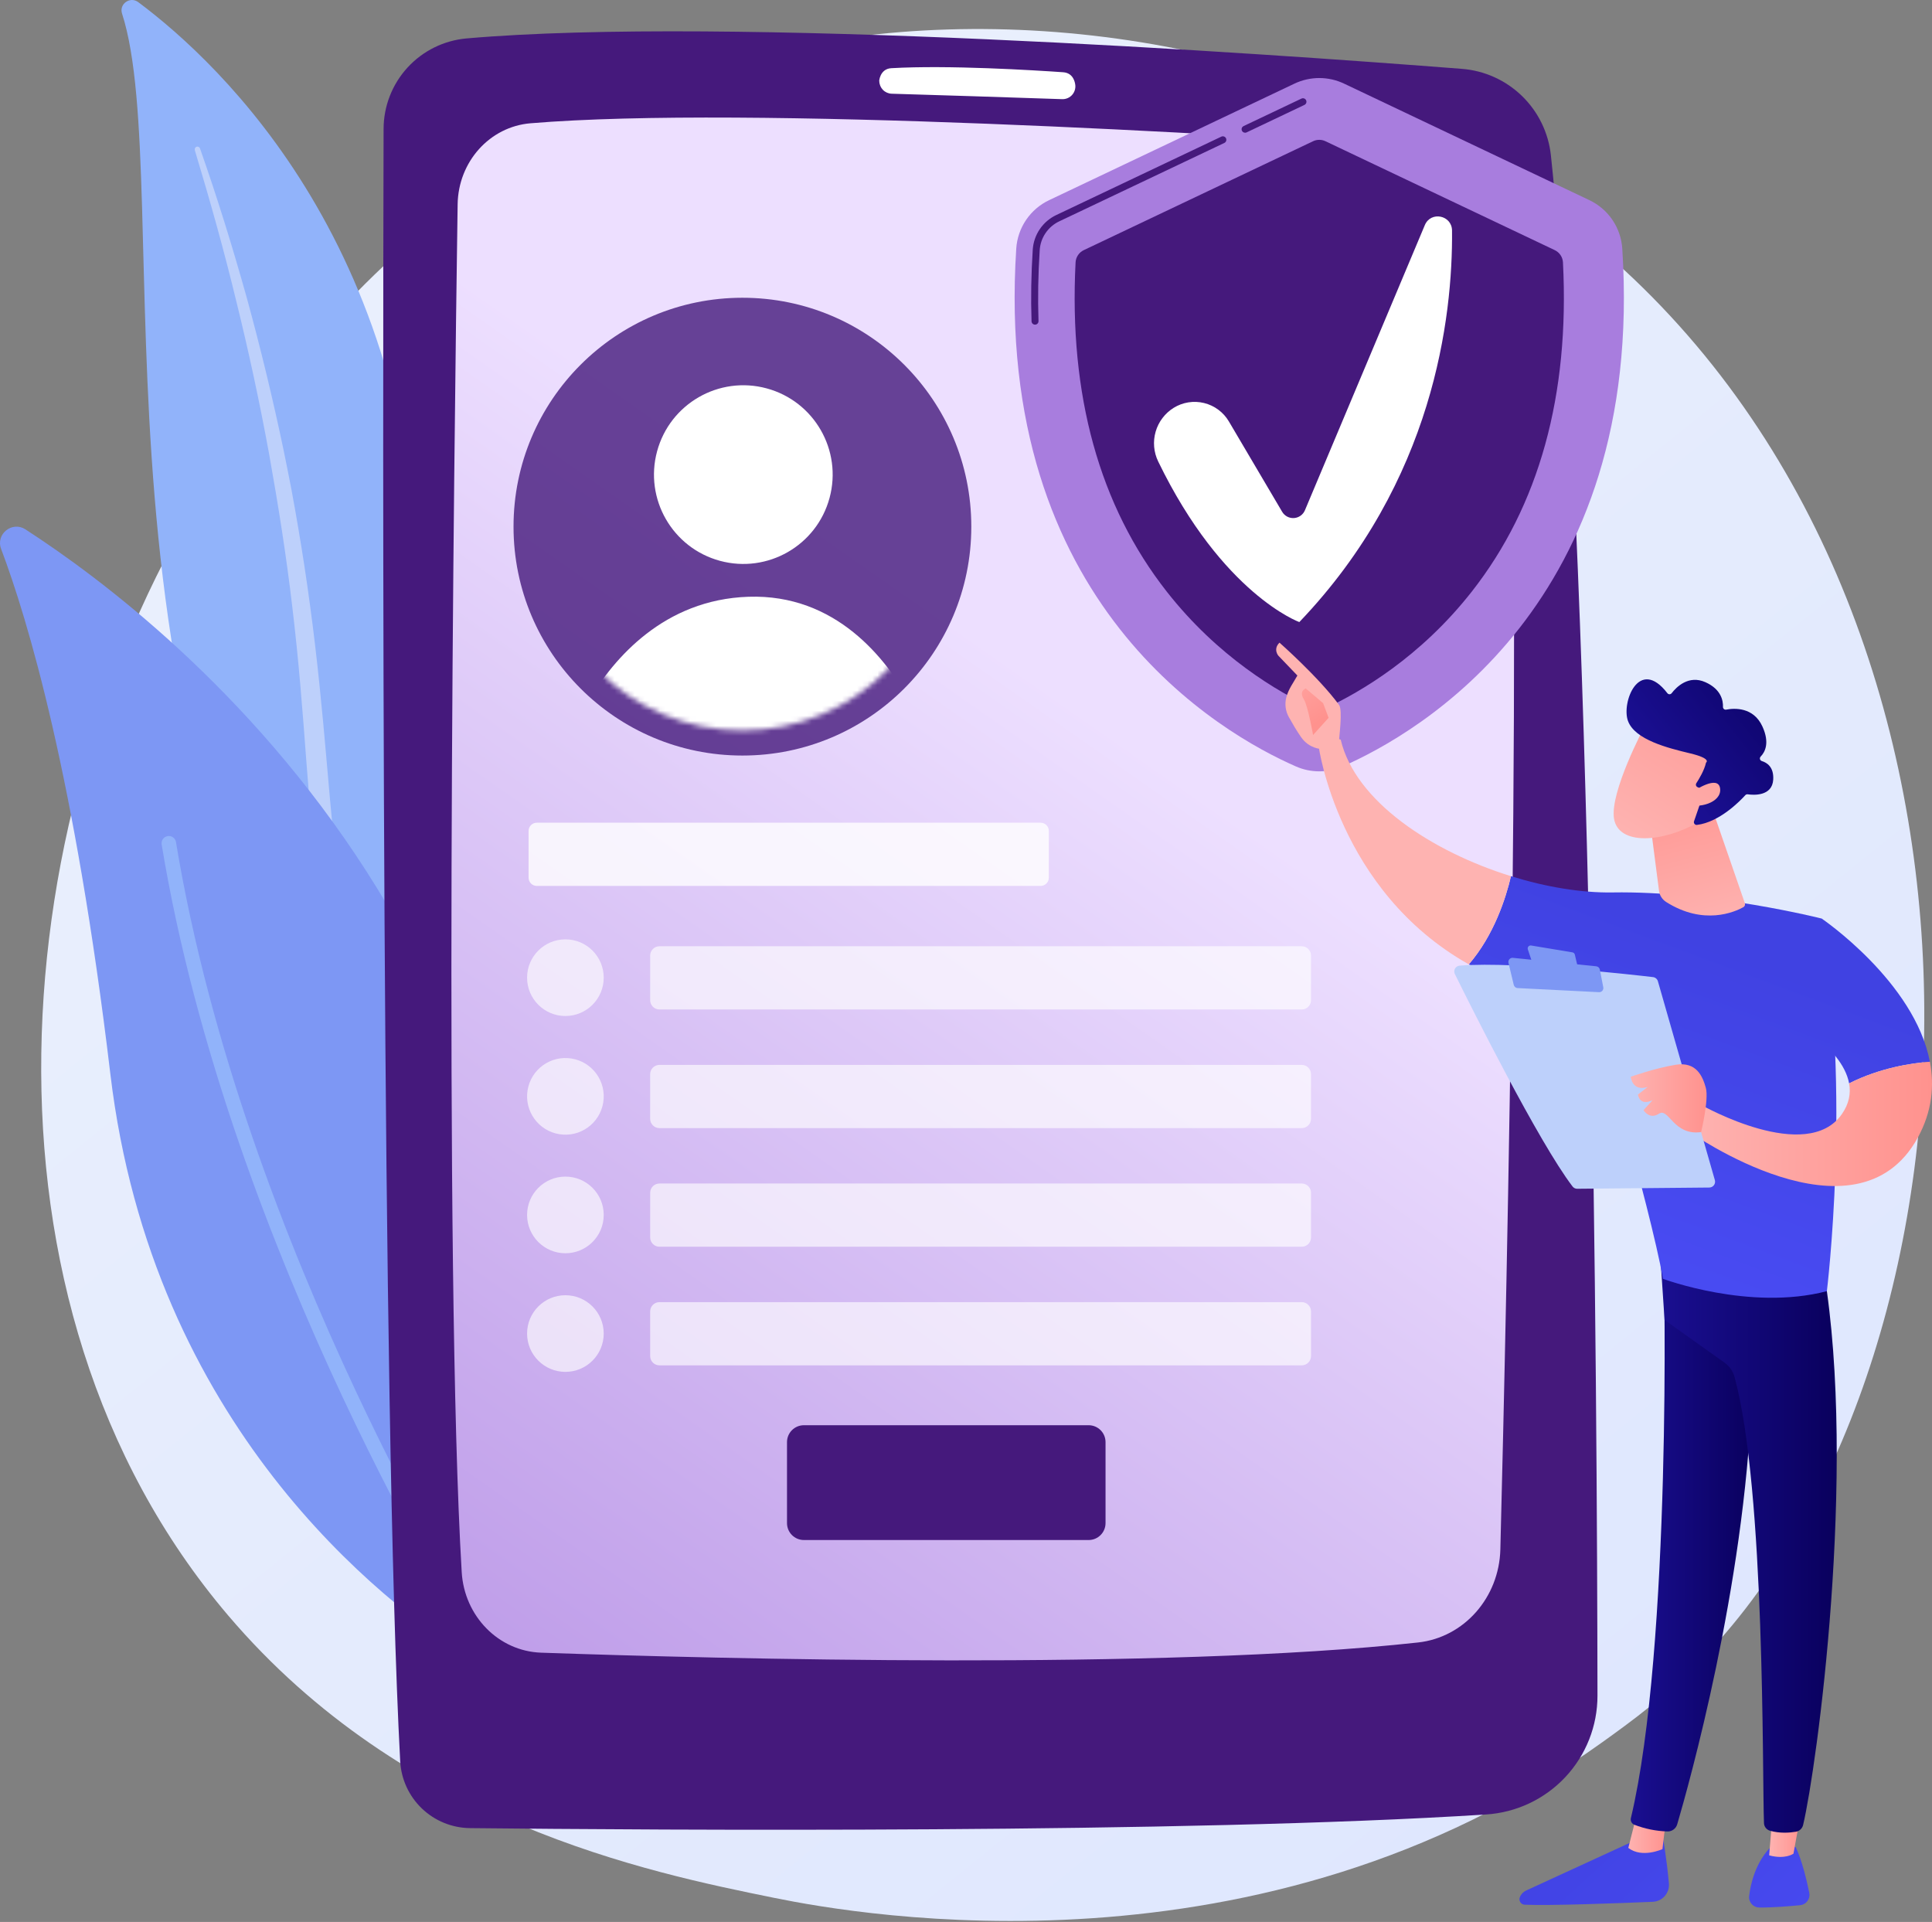 <svg width="382" height="380" viewBox="0 0 382 380" fill="none" xmlns="http://www.w3.org/2000/svg">
<rect x="0" y="0" width="382" height="380" fill="#808080" stroke="none"/>
<path d="M337.318 327.192C329.673 335.241 322.439 340.431 316.723 344.533C249.539 392.738 170.041 378.686 153.145 375.256C128.195 370.188 79.969 360.393 45.101 319.39C-7.647 257.356 0.566 159.624 41.484 95.11C48.969 83.308 88.503 17.812 168.855 7.307C217.485 0.951 274.17 13.772 315.218 48.164C401.391 120.356 395.257 266.197 337.318 327.192Z" fill="url(#paint0_linear_1165_3834)"/>
<path d="M24.129 2.683C23.513 0.784 25.728 -0.777 27.327 0.416C43.577 12.535 83.543 49.811 82.953 122.958C82.214 214.728 104.825 245.621 130.587 263.101C130.587 263.101 97.276 257.29 73.185 226.079C14.038 149.448 35.067 36.445 24.129 2.683Z" fill="#91B3FA"/>
<path d="M38.517 29.686C41.501 39.554 44.285 49.477 46.703 59.486C49.175 69.482 51.338 79.541 53.192 89.662C55.005 99.787 56.626 109.944 57.812 120.155C59.045 130.361 59.839 140.608 60.6 150.898C61.414 161.179 62.183 171.541 64.01 181.855C65.825 192.149 68.893 202.393 73.752 211.771C74.965 214.108 76.225 216.431 77.609 218.659C78.953 220.912 80.396 223.107 81.877 225.274C84.864 229.606 88.151 233.722 91.715 237.594C98.875 245.313 107.207 251.937 116.167 257.325C116.617 257.604 117.159 257.693 117.675 257.572C118.19 257.452 118.637 257.131 118.916 256.682C119.195 256.232 119.284 255.69 119.163 255.174C119.043 254.659 118.722 254.213 118.273 253.933C116.13 252.561 114.005 251.166 111.952 249.681C110.911 248.955 109.907 248.189 108.887 247.433C107.898 246.644 106.878 245.892 105.914 245.073C102.006 241.867 98.334 238.383 94.927 234.649C88.089 227.219 82.326 218.731 77.674 209.779C75.395 205.277 73.459 200.61 71.882 195.817C70.321 190.997 69.084 186.079 68.179 181.094C66.327 171.092 65.485 160.842 64.593 150.574C63.702 140.305 62.708 129.98 61.305 119.717C60.618 114.584 59.839 109.465 58.967 104.36C58.546 101.806 58.076 99.261 57.61 96.715C57.12 94.174 56.614 91.636 56.093 89.102C53.975 78.973 51.547 68.919 48.81 58.938C46.023 48.98 42.977 39.1 39.546 29.352C39.502 29.218 39.407 29.106 39.28 29.042C39.154 28.978 39.007 28.966 38.872 29.01C38.737 29.054 38.626 29.15 38.562 29.277C38.498 29.403 38.486 29.55 38.53 29.684L38.517 29.686Z" fill="#BDD0FB"/>
<path d="M100.838 324.358C100.2 327.98 96.071 329.773 92.962 327.808C75.813 316.956 30.094 281.901 21.819 212.335C14.829 153.591 5.457 122.401 0.221 108.536C-0.886 105.604 2.391 102.963 5.024 104.664C34.062 123.438 123.955 193.107 100.838 324.358Z" fill="#7D97F4"/>
<path d="M95.938 325.244C95.87 325.308 95.797 325.366 95.718 325.415C95.559 325.516 95.381 325.585 95.196 325.618C95.01 325.65 94.82 325.646 94.636 325.605C94.452 325.564 94.277 325.487 94.123 325.379C93.969 325.271 93.837 325.133 93.736 324.974C93.254 324.214 45.363 248.169 31.956 166.926C31.904 166.555 32 166.178 32.222 165.877C32.444 165.575 32.775 165.372 33.145 165.311C33.514 165.25 33.893 165.336 34.2 165.55C34.508 165.764 34.719 166.09 34.79 166.458C48.101 247.109 95.681 322.679 96.16 323.433C96.338 323.714 96.414 324.048 96.373 324.378C96.333 324.709 96.179 325.015 95.938 325.244Z" fill="#91B3FA"/>
<path d="M92.258 7.596C87.784 7.989 83.618 10.042 80.581 13.351C77.544 16.66 75.854 20.985 75.845 25.477C75.683 82.398 75.418 278.728 79.128 348.225C79.317 351.77 80.849 355.111 83.412 357.567C85.976 360.024 89.378 361.412 92.928 361.451C129.391 361.843 234.272 362.564 293.82 358.755C299.793 358.379 305.398 355.74 309.493 351.375C313.587 347.01 315.863 341.248 315.857 335.263C315.785 275.523 314.83 107.513 306.647 30.715C306.172 26.258 304.152 22.107 300.937 18.983C297.722 15.859 293.515 13.959 289.045 13.613C249.278 10.51 143.673 3.12 92.258 7.596Z" fill="#45197C"/>
<path d="M90.485 40.388C89.769 89.085 87.73 251.054 91.29 310.835C91.811 319.574 98.598 326.471 106.978 326.764C141.486 327.966 229.972 330.291 280.394 324.746C289.473 323.746 296.412 315.876 296.654 306.347C297.915 256.658 301.321 105.798 297.862 46.685C297.31 37.255 290.106 29.729 281.075 29.121C243.713 26.604 147.77 20.798 104.894 24.374C96.851 25.038 90.611 31.958 90.485 40.388Z" fill="url(#paint1_linear_1165_3834)"/>
<path d="M173.858 16.056C173.871 16.702 174.131 17.319 174.585 17.779C175.04 18.239 175.653 18.508 176.299 18.529C182.938 18.731 201.642 19.303 210.003 19.605C210.388 19.619 210.771 19.546 211.123 19.39C211.475 19.234 211.787 18.999 212.034 18.704C212.282 18.41 212.459 18.062 212.551 17.689C212.644 17.315 212.65 16.925 212.57 16.549C212.541 16.498 212.327 14.431 210.216 14.284C204.56 13.891 187.499 12.83 176.225 13.482C173.909 13.609 173.783 16.242 173.858 16.056Z" fill="white"/>
<path opacity="0.8" d="M146.793 149.385C171.788 149.385 192.05 129.123 192.05 104.128C192.05 79.133 171.788 58.871 146.793 58.871C121.798 58.871 101.536 79.133 101.536 104.128C101.536 129.123 121.798 149.385 146.793 149.385Z" fill="#45197C"/>
<mask id="mask0_1165_3834" style="mask-type:luminance" maskUnits="userSpaceOnUse" x="106" y="63" width="82" height="82">
<path d="M146.792 144.434C169.051 144.434 187.096 126.389 187.096 104.13C187.096 81.87 169.051 63.825 146.792 63.825C124.532 63.825 106.487 81.87 106.487 104.13C106.487 126.389 124.532 144.434 146.792 144.434Z" fill="white"/>
</mask>
<g mask="url(#mask0_1165_3834)">
<path d="M164.022 98.448C166.568 89.032 160.999 79.334 151.582 76.788C142.165 74.242 132.468 79.811 129.922 89.228C127.376 98.645 132.945 108.342 142.362 110.888C151.778 113.434 161.476 107.865 164.022 98.448Z" fill="white"/>
<path d="M120.138 146.876H176.411C179.86 146.876 181.928 142.418 180.073 139.016C175.293 130.263 165.288 117.405 147.973 117.991C131.28 118.551 121.386 130.165 116.413 138.495C114.299 142.022 116.453 146.876 120.138 146.876Z" fill="white"/>
</g>
<path d="M215.245 281.791H158.953C157.106 281.791 155.608 283.289 155.608 285.136V301.146C155.608 302.994 157.106 304.491 158.953 304.491H215.245C217.093 304.491 218.59 302.994 218.59 301.146V285.136C218.59 283.289 217.093 281.791 215.245 281.791Z" fill="#45197C"/>
<g opacity="0.8">
<g opacity="0.8">
<path d="M257.384 187.093H130.388C129.375 187.093 128.554 187.914 128.554 188.927V197.758C128.554 198.771 129.375 199.592 130.388 199.592H257.384C258.397 199.592 259.218 198.771 259.218 197.758V188.927C259.218 187.914 258.397 187.093 257.384 187.093Z" fill="white"/>
<path d="M111.793 200.881C115.978 200.881 119.37 197.489 119.37 193.304C119.37 189.119 115.978 185.727 111.793 185.727C107.608 185.727 104.216 189.119 104.216 193.304C104.216 197.489 107.608 200.881 111.793 200.881Z" fill="white"/>
</g>
<g opacity="0.8">
<path d="M257.381 210.548H130.385C129.372 210.548 128.551 211.369 128.551 212.382V221.212C128.551 222.225 129.372 223.046 130.385 223.046H257.381C258.394 223.046 259.215 222.225 259.215 221.212V212.382C259.215 211.369 258.394 210.548 257.381 210.548Z" fill="white"/>
<path d="M119.274 217.983C119.945 213.852 117.14 209.96 113.009 209.29C108.878 208.619 104.986 211.424 104.316 215.555C103.645 219.686 106.45 223.578 110.581 224.248C114.712 224.919 118.604 222.114 119.274 217.983Z" fill="white"/>
</g>
<g opacity="0.8">
<path d="M257.384 234.002H130.388C129.375 234.002 128.554 234.823 128.554 235.836V244.666C128.554 245.679 129.375 246.5 130.388 246.5H257.384C258.397 246.5 259.218 245.679 259.218 244.666V235.836C259.218 234.823 258.397 234.002 257.384 234.002Z" fill="white"/>
<path d="M111.793 247.791C115.978 247.791 119.37 244.398 119.37 240.213C119.37 236.029 115.978 232.636 111.793 232.636C107.608 232.636 104.216 236.029 104.216 240.213C104.216 244.398 107.608 247.791 111.793 247.791Z" fill="white"/>
</g>
<path opacity="0.8" d="M257.382 257.455H130.386C129.373 257.455 128.552 258.276 128.552 259.289V268.12C128.552 269.132 129.373 269.954 130.386 269.954H257.382C258.395 269.954 259.216 269.132 259.216 268.12V259.289C259.216 258.276 258.395 257.455 257.382 257.455Z" fill="white"/>
<path opacity="0.8" d="M111.793 271.245C115.978 271.245 119.37 267.852 119.37 263.668C119.37 259.483 115.978 256.09 111.793 256.09C107.608 256.09 104.216 259.483 104.216 263.668C104.216 267.852 107.608 271.245 111.793 271.245Z" fill="white"/>
</g>
<path opacity="0.8" d="M205.751 162.664H106.139C105.24 162.664 104.512 163.393 104.512 164.292V173.535C104.512 174.434 105.24 175.162 106.139 175.162H205.751C206.65 175.162 207.379 174.434 207.379 173.535V164.292C207.379 163.393 206.65 162.664 205.751 162.664Z" fill="white"/>
<path d="M320.76 49.144C320.626 47.112 319.952 45.153 318.808 43.47C317.663 41.786 316.089 40.439 314.249 39.568L265.758 16.535C264.224 15.807 262.548 15.43 260.85 15.43C259.152 15.43 257.475 15.807 255.941 16.535L207.448 39.568C205.608 40.439 204.034 41.786 202.889 43.47C201.745 45.153 201.071 47.112 200.937 49.144C196.389 119.457 241.472 145.075 256.251 151.547C257.7 152.182 259.265 152.509 260.847 152.509C262.429 152.509 263.994 152.182 265.444 151.547C280.225 145.075 325.308 119.457 320.76 49.144Z" fill="#A87DDE"/>
<path d="M246.181 26.24C246.024 26.241 245.871 26.188 245.748 26.09C245.625 25.993 245.54 25.856 245.505 25.703C245.471 25.549 245.489 25.389 245.559 25.248C245.628 25.107 245.743 24.994 245.885 24.927L257.343 19.485C257.507 19.413 257.694 19.407 257.862 19.469C258.031 19.532 258.168 19.658 258.246 19.82C258.323 19.983 258.334 20.169 258.276 20.339C258.218 20.509 258.096 20.65 257.936 20.732L246.476 26.179C246.384 26.221 246.283 26.242 246.181 26.24Z" fill="#45197C"/>
<path d="M204.648 64.191C204.47 64.191 204.298 64.122 204.169 63.997C204.041 63.873 203.965 63.704 203.959 63.525C203.806 58.951 203.886 54.183 204.198 49.353C204.295 47.902 204.776 46.504 205.594 45.302C206.411 44.101 207.535 43.139 208.848 42.516L241.471 27.023C241.553 26.981 241.643 26.956 241.735 26.949C241.827 26.942 241.919 26.954 242.007 26.984C242.094 27.014 242.175 27.061 242.244 27.122C242.313 27.183 242.369 27.258 242.408 27.341C242.448 27.424 242.47 27.515 242.474 27.607C242.478 27.699 242.464 27.791 242.432 27.878C242.4 27.964 242.351 28.044 242.287 28.111C242.224 28.178 242.148 28.232 242.064 28.269L209.438 43.763C208.347 44.28 207.413 45.078 206.734 46.077C206.054 47.075 205.654 48.237 205.574 49.442C205.264 54.228 205.184 58.95 205.336 63.477C205.342 63.66 205.276 63.838 205.151 63.972C205.026 64.106 204.853 64.185 204.67 64.191H204.648Z" fill="#45197C"/>
<path d="M309.033 51.887C309.007 51.372 308.841 50.874 308.555 50.446C308.268 50.017 307.871 49.675 307.405 49.453L262.068 27.922C261.687 27.741 261.27 27.648 260.847 27.648C260.425 27.648 260.008 27.741 259.627 27.922L214.292 49.453C213.827 49.675 213.43 50.017 213.143 50.446C212.856 50.874 212.691 51.372 212.665 51.887C211.324 78.115 217.382 100.001 230.685 116.962C240.826 129.894 252.69 136.825 259.642 140.058C260.02 140.234 260.431 140.325 260.848 140.325C261.265 140.325 261.677 140.234 262.055 140.058C269.007 136.825 280.87 129.894 291.011 116.962C304.315 100.001 310.373 78.115 309.033 51.887Z" fill="#45197C"/>
<path d="M232.061 80.636C232.951 80.085 233.942 79.717 234.976 79.554C236.01 79.391 237.066 79.436 238.083 79.687C239.099 79.937 240.056 80.388 240.896 81.012C241.736 81.637 242.443 82.423 242.975 83.324L253.512 101.192C253.75 101.595 254.095 101.924 254.509 102.143C254.923 102.361 255.39 102.46 255.857 102.429C256.324 102.397 256.773 102.236 257.154 101.964C257.535 101.692 257.833 101.319 258.014 100.888L281.722 44.507C282.905 41.694 287.072 42.536 287.099 45.585C287.255 62.653 283.51 95.192 256.905 122.995C256.905 122.995 241.741 117.519 229.002 91.245C228.111 89.411 227.93 87.312 228.495 85.353C229.06 83.394 230.33 81.713 232.061 80.636Z" fill="white"/>
<path d="M328.689 362.611C328.689 362.611 329.557 367.525 329.983 372.391C330.021 372.842 329.967 373.296 329.824 373.726C329.682 374.156 329.454 374.552 329.155 374.891C328.855 375.231 328.49 375.506 328.081 375.7C327.672 375.894 327.228 376.004 326.776 376.022C320.296 376.293 306.439 376.817 301.464 376.595C301.291 376.587 301.121 376.538 300.971 376.452C300.82 376.365 300.692 376.243 300.598 376.097C300.504 375.951 300.447 375.784 300.43 375.611C300.414 375.438 300.44 375.264 300.505 375.103C300.737 374.52 301.185 374.049 301.755 373.787L324.646 363.261L328.689 362.611Z" fill="url(#paint2_linear_1165_3834)"/>
<path d="M329.4 359.722L328.702 365.601C328.702 365.601 324.693 367.468 321.954 365.365L323.614 358.815L329.4 359.722Z" fill="url(#paint3_linear_1165_3834)"/>
<path d="M328.875 249.201C329.176 250.735 330.492 325.81 322.467 359.454C322.401 359.719 322.433 359.999 322.556 360.242C322.679 360.486 322.885 360.678 323.137 360.782C325.225 361.59 327.435 362.039 329.673 362.11C330.108 362.124 330.536 361.994 330.889 361.738C331.242 361.483 331.501 361.117 331.623 360.699C333.917 352.893 344.91 313.783 346.344 276.424C347.946 234.677 346.344 275.002 346.344 275.002L345.404 249.197L328.875 249.201Z" fill="url(#paint4_linear_1165_3834)"/>
<path d="M355.021 365.174C355.021 365.174 356.403 367.655 357.734 374.249C357.791 374.529 357.788 374.818 357.727 375.097C357.665 375.376 357.546 375.639 357.376 375.869C357.206 376.099 356.99 376.291 356.742 376.433C356.493 376.574 356.218 376.662 355.934 376.69C353.795 376.9 350.501 377.172 347.864 377.153C347.577 377.153 347.293 377.092 347.03 376.974C346.768 376.856 346.534 376.684 346.343 376.469C346.152 376.254 346.009 376.001 345.923 375.727C345.837 375.453 345.81 375.163 345.844 374.878C346.137 372.472 347.047 368.524 349.859 365.446L355.021 365.174Z" fill="url(#paint5_linear_1165_3834)"/>
<path d="M356.235 357.613L354.607 366.504C354.607 366.504 352.995 367.701 349.808 366.833L350.586 357.268L356.235 357.613Z" fill="url(#paint6_linear_1165_3834)"/>
<path d="M360.639 251.504C367.202 291.113 359.215 349.404 356.521 360.812C356.443 361.155 356.265 361.467 356.009 361.708C355.753 361.95 355.432 362.11 355.085 362.168C353.883 362.368 351.902 362.53 349.952 361.963C349.623 361.868 349.333 361.672 349.123 361.402C348.912 361.133 348.792 360.804 348.779 360.462C348.418 351.238 349.069 294.615 342.953 272.238C342.643 271.104 341.95 270.113 340.992 269.432L329.122 260.983L328.212 247.344L360.639 251.504Z" fill="url(#paint7_linear_1165_3834)"/>
<path d="M318.815 176.451C338.484 176.125 360.187 181.615 360.187 181.615C366.05 215.825 361.213 255.285 361.213 255.285C345.985 259.277 328.808 252.843 328.808 252.843C326.277 238.543 314.469 198.301 314.469 198.301C304.859 197.109 296.941 194.336 290.422 190.671C295.395 184.906 297.74 177.571 298.757 173.235C305.712 175.397 312.749 176.551 318.815 176.451Z" fill="url(#paint8_linear_1165_3834)"/>
<path d="M260.712 147.48C262.644 145.145 265.089 146.249 265.089 146.249C267.984 158.476 283.161 168.389 298.753 173.235C297.735 177.575 295.39 184.9 290.417 190.671C264.547 176.121 260.712 147.48 260.712 147.48Z" fill="url(#paint9_linear_1165_3834)"/>
<path d="M261.187 148.072C260.985 148.715 263.326 149.7 264.704 147.065C264.752 145.805 265.518 140.408 264.765 139.381C260.757 133.914 252.983 127.063 252.983 127.063C251.669 128.36 252.751 129.632 252.751 129.632L256.522 133.566C255.734 134.992 254.772 136.195 254.321 137.919C253.99 139.235 254.179 140.627 254.848 141.808C255.51 143.001 256.412 144.55 257.267 145.765C258.882 148.054 261.187 148.072 261.187 148.072Z" fill="url(#paint10_linear_1165_3834)"/>
<path d="M258.17 136.111L261.608 139.024L262.693 141.924L259.626 145.323C259.626 145.323 258.596 139.569 257.83 138.322C257.063 137.076 257.455 136.475 258.17 136.111Z" fill="url(#paint11_linear_1165_3834)"/>
<path d="M352.643 200.662L360.187 181.616C360.187 181.616 378.559 194.095 381.58 209.926C378.109 210.181 371.792 211.085 365.609 214.206C364.251 206.733 352.643 200.662 352.643 200.662Z" fill="url(#paint12_linear_1165_3834)"/>
<path d="M336.589 218.581C336.589 218.581 357.216 230.238 364.176 220.285C365.621 218.217 365.967 216.164 365.61 214.205C371.793 211.085 378.11 210.18 381.581 209.925C382.493 214.696 382.011 219.77 379.207 224.899C367.015 247.201 333.859 223.666 333.859 223.666L336.589 218.581Z" fill="url(#paint13_linear_1165_3834)"/>
<path d="M339.066 233.33L327.807 194.016C327.745 193.798 327.62 193.603 327.447 193.456C327.275 193.309 327.063 193.216 326.837 193.19C324.803 192.952 318.889 192.284 312.064 191.707C303.844 191.011 294.295 190.448 288.597 190.927C288.41 190.942 288.23 191.003 288.071 191.104C287.913 191.205 287.782 191.343 287.689 191.507C287.596 191.67 287.545 191.853 287.54 192.041C287.534 192.229 287.574 192.415 287.657 192.583C290.901 199.146 304.244 225.84 310.925 234.584C311.033 234.727 311.173 234.842 311.335 234.922C311.496 235.001 311.673 235.041 311.853 235.039L337.973 234.797C338.15 234.795 338.324 234.752 338.481 234.672C338.639 234.591 338.776 234.476 338.882 234.334C338.988 234.192 339.059 234.028 339.091 233.854C339.123 233.679 339.115 233.5 339.066 233.33Z" fill="#BDD0FB"/>
<path d="M310.901 188.298L302.739 186.942C302.64 186.925 302.538 186.935 302.443 186.969C302.349 187.004 302.264 187.062 302.199 187.139C302.133 187.215 302.088 187.307 302.069 187.406C302.049 187.505 302.055 187.607 302.087 187.703L302.901 190.145C302.935 190.249 302.998 190.342 303.083 190.412C303.168 190.483 303.27 190.528 303.38 190.542L311.233 191.591C311.327 191.603 311.423 191.593 311.512 191.56C311.601 191.528 311.681 191.474 311.745 191.404C311.808 191.334 311.854 191.249 311.878 191.157C311.901 191.065 311.902 190.969 311.881 190.877L311.381 188.739C311.354 188.627 311.293 188.525 311.208 188.446C311.123 188.368 311.016 188.316 310.901 188.298Z" fill="#7D97F4"/>
<path d="M317.005 195.208L316.326 191.706C316.293 191.535 316.205 191.379 316.077 191.262C315.949 191.144 315.786 191.071 315.613 191.053L299.128 189.381C298.999 189.368 298.87 189.387 298.75 189.435C298.63 189.482 298.523 189.558 298.439 189.655C298.354 189.752 298.293 189.868 298.262 189.993C298.23 190.118 298.229 190.249 298.258 190.375L299.307 194.739C299.348 194.908 299.443 195.06 299.578 195.172C299.712 195.283 299.879 195.349 300.053 195.358L316.162 196.172C316.285 196.179 316.409 196.157 316.522 196.109C316.636 196.061 316.737 195.988 316.818 195.895C316.899 195.802 316.958 195.692 316.99 195.573C317.023 195.454 317.028 195.329 317.005 195.208Z" fill="#7D97F4"/>
<path d="M336.347 223.831C336.347 223.831 337.915 217.384 337.283 215.096C336.651 212.807 335.425 209.867 331.339 210.52C327.254 211.174 322.436 212.894 322.436 212.894C322.436 212.894 322.68 215.878 325.783 214.914L323.858 216.406C323.858 216.406 324.13 218.792 326.756 217.517L324.965 219.493C324.965 219.493 326.093 221.452 328.021 220.196C329.95 218.94 330.875 224.609 336.347 223.831Z" fill="url(#paint14_linear_1165_3834)"/>
<path d="M338.74 160.482L344.999 178.58C345.05 178.725 345.048 178.884 344.993 179.027C344.939 179.171 344.835 179.291 344.701 179.366C342.996 180.315 336.85 183.036 329.442 178.34C329.06 178.101 328.735 177.78 328.491 177.401C328.246 177.022 328.089 176.594 328.028 176.147L326.002 160.482H338.74Z" fill="url(#paint15_linear_1165_3834)"/>
<path d="M325.122 143.723C325.122 143.723 318.249 156.659 319.131 161.884C320.013 167.109 328.528 166.735 335.966 162.491L341.164 148.519L325.122 143.723Z" fill="url(#paint16_linear_1165_3834)"/>
<path d="M335.637 155.63C335.566 155.599 335.503 155.553 335.451 155.495C335.4 155.437 335.362 155.369 335.34 155.294C335.317 155.22 335.312 155.142 335.323 155.065C335.334 154.988 335.361 154.915 335.404 154.85C335.955 154.009 336.987 152.293 337.316 150.79C337.316 150.79 338.552 149.999 334.172 148.951C329.792 147.902 323.261 146.276 321.888 142.547C320.549 138.913 324.067 129.772 329.677 137.055C329.726 137.12 329.79 137.173 329.863 137.209C329.936 137.246 330.016 137.266 330.098 137.266C330.179 137.267 330.26 137.249 330.334 137.213C330.407 137.178 330.472 137.126 330.522 137.062C331.442 135.864 333.86 133.379 337.217 134.891C340.359 136.301 340.713 138.602 340.67 139.764C340.666 139.843 340.681 139.923 340.713 139.996C340.745 140.069 340.792 140.134 340.853 140.186C340.913 140.238 340.985 140.276 341.062 140.297C341.139 140.318 341.219 140.321 341.298 140.306C342.886 140.002 346.698 139.743 348.477 143.653C349.942 146.874 348.99 148.697 348.123 149.588C348.059 149.654 348.012 149.735 347.989 149.823C347.965 149.912 347.964 150.005 347.987 150.094C348.01 150.183 348.055 150.264 348.119 150.331C348.182 150.397 348.262 150.445 348.35 150.472C349.394 150.792 350.743 151.676 350.607 154.122C350.421 157.503 346.641 157.206 345.564 157.052C345.477 157.039 345.389 157.047 345.306 157.076C345.224 157.105 345.149 157.154 345.09 157.219C344.168 158.24 340.009 162.577 335.51 163.1C335.42 163.108 335.33 163.094 335.247 163.059C335.164 163.023 335.092 162.968 335.036 162.897C334.98 162.827 334.942 162.743 334.926 162.655C334.911 162.566 334.917 162.475 334.945 162.389L336.893 156.728C336.935 156.601 336.928 156.463 336.875 156.34C336.821 156.218 336.725 156.12 336.603 156.064L335.637 155.63Z" fill="url(#paint17_linear_1165_3834)"/>
<path d="M334.854 156.436C334.854 156.436 339.747 153.078 340.105 155.905C340.463 158.732 335.698 160 333.339 158.946L334.854 156.436Z" fill="url(#paint18_linear_1165_3834)"/>
<defs>
<linearGradient id="paint0_linear_1165_3834" x1="428.889" y1="490.216" x2="96.036" y2="76.833" gradientUnits="userSpaceOnUse">
<stop stop-color="#DAE3FE"/>
<stop offset="1" stop-color="#E9EFFD"/>
</linearGradient>
<linearGradient id="paint1_linear_1165_3834" x1="27.239" y1="411.421" x2="215.97" y2="141.672" gradientUnits="userSpaceOnUse">
<stop stop-color="#A87DDE"/>
<stop offset="1" stop-color="#EDDFFF"/>
</linearGradient>
<linearGradient id="paint2_linear_1165_3834" x1="302.19" y1="355.818" x2="386.02" y2="447" gradientUnits="userSpaceOnUse">
<stop stop-color="#4042E2"/>
<stop offset="1" stop-color="#4F52FF"/>
</linearGradient>
<linearGradient id="paint3_linear_1165_3834" x1="329.4" y1="362.59" x2="321.954" y2="362.59" gradientUnits="userSpaceOnUse">
<stop stop-color="#FF928E"/>
<stop offset="1" stop-color="#FEB3B1"/>
</linearGradient>
<linearGradient id="paint4_linear_1165_3834" x1="347.056" y1="305.654" x2="322.435" y2="305.654" gradientUnits="userSpaceOnUse">
<stop stop-color="#09005D"/>
<stop offset="1" stop-color="#1A0F91"/>
</linearGradient>
<linearGradient id="paint5_linear_1165_3834" x1="320.995" y1="338.528" x2="404.824" y2="429.712" gradientUnits="userSpaceOnUse">
<stop stop-color="#4042E2"/>
<stop offset="1" stop-color="#4F52FF"/>
</linearGradient>
<linearGradient id="paint6_linear_1165_3834" x1="356.235" y1="362.208" x2="349.805" y2="362.208" gradientUnits="userSpaceOnUse">
<stop stop-color="#FF928E"/>
<stop offset="1" stop-color="#FEB3B1"/>
</linearGradient>
<linearGradient id="paint7_linear_1165_3834" x1="363.167" y1="304.848" x2="328.213" y2="304.848" gradientUnits="userSpaceOnUse">
<stop stop-color="#09005D"/>
<stop offset="1" stop-color="#1A0F91"/>
</linearGradient>
<linearGradient id="paint8_linear_1165_3834" x1="339.371" y1="186.521" x2="299.319" y2="294.246" gradientUnits="userSpaceOnUse">
<stop stop-color="#4042E2"/>
<stop offset="1" stop-color="#4F52FF"/>
</linearGradient>
<linearGradient id="paint9_linear_1165_3834" x1="352.156" y1="168.33" x2="314.114" y2="168.33" gradientUnits="userSpaceOnUse">
<stop stop-color="#FF928E"/>
<stop offset="1" stop-color="#FEB3B1"/>
</linearGradient>
<linearGradient id="paint10_linear_1165_3834" x1="279.034" y1="108.37" x2="261.542" y2="133.227" gradientUnits="userSpaceOnUse">
<stop stop-color="#FF928E"/>
<stop offset="1" stop-color="#FEB3B1"/>
</linearGradient>
<linearGradient id="paint11_linear_1165_3834" x1="260.9" y1="142.611" x2="250.249" y2="126.235" gradientUnits="userSpaceOnUse">
<stop stop-color="#FF928E"/>
<stop offset="1" stop-color="#FEB3B1"/>
</linearGradient>
<linearGradient id="paint12_linear_1165_3834" x1="369.874" y1="197.862" x2="329.823" y2="305.588" gradientUnits="userSpaceOnUse">
<stop stop-color="#4042E2"/>
<stop offset="1" stop-color="#4F52FF"/>
</linearGradient>
<linearGradient id="paint13_linear_1165_3834" x1="382" y1="222.213" x2="333.859" y2="222.213" gradientUnits="userSpaceOnUse">
<stop stop-color="#FF928E"/>
<stop offset="1" stop-color="#FEB3B1"/>
</linearGradient>
<linearGradient id="paint14_linear_1165_3834" x1="337.434" y1="217.167" x2="322.436" y2="217.167" gradientUnits="userSpaceOnUse">
<stop stop-color="#FF928E"/>
<stop offset="1" stop-color="#FEB3B1"/>
</linearGradient>
<linearGradient id="paint15_linear_1165_3834" x1="330.206" y1="153.634" x2="338.184" y2="183.708" gradientUnits="userSpaceOnUse">
<stop stop-color="#FF928E"/>
<stop offset="1" stop-color="#FEB3B1"/>
</linearGradient>
<linearGradient id="paint16_linear_1165_3834" x1="345.617" y1="129.109" x2="322.294" y2="166.243" gradientUnits="userSpaceOnUse">
<stop stop-color="#FF928E"/>
<stop offset="1" stop-color="#FEB3B1"/>
</linearGradient>
<linearGradient id="paint17_linear_1165_3834" x1="359.753" y1="134.561" x2="332.553" y2="156.027" gradientUnits="userSpaceOnUse">
<stop stop-color="#09005D"/>
<stop offset="1" stop-color="#1A0F91"/>
</linearGradient>
<linearGradient id="paint18_linear_1165_3834" x1="352.186" y1="133.236" x2="328.863" y2="170.369" gradientUnits="userSpaceOnUse">
<stop stop-color="#FF928E"/>
<stop offset="1" stop-color="#FEB3B1"/>
</linearGradient>
</defs>
</svg>
